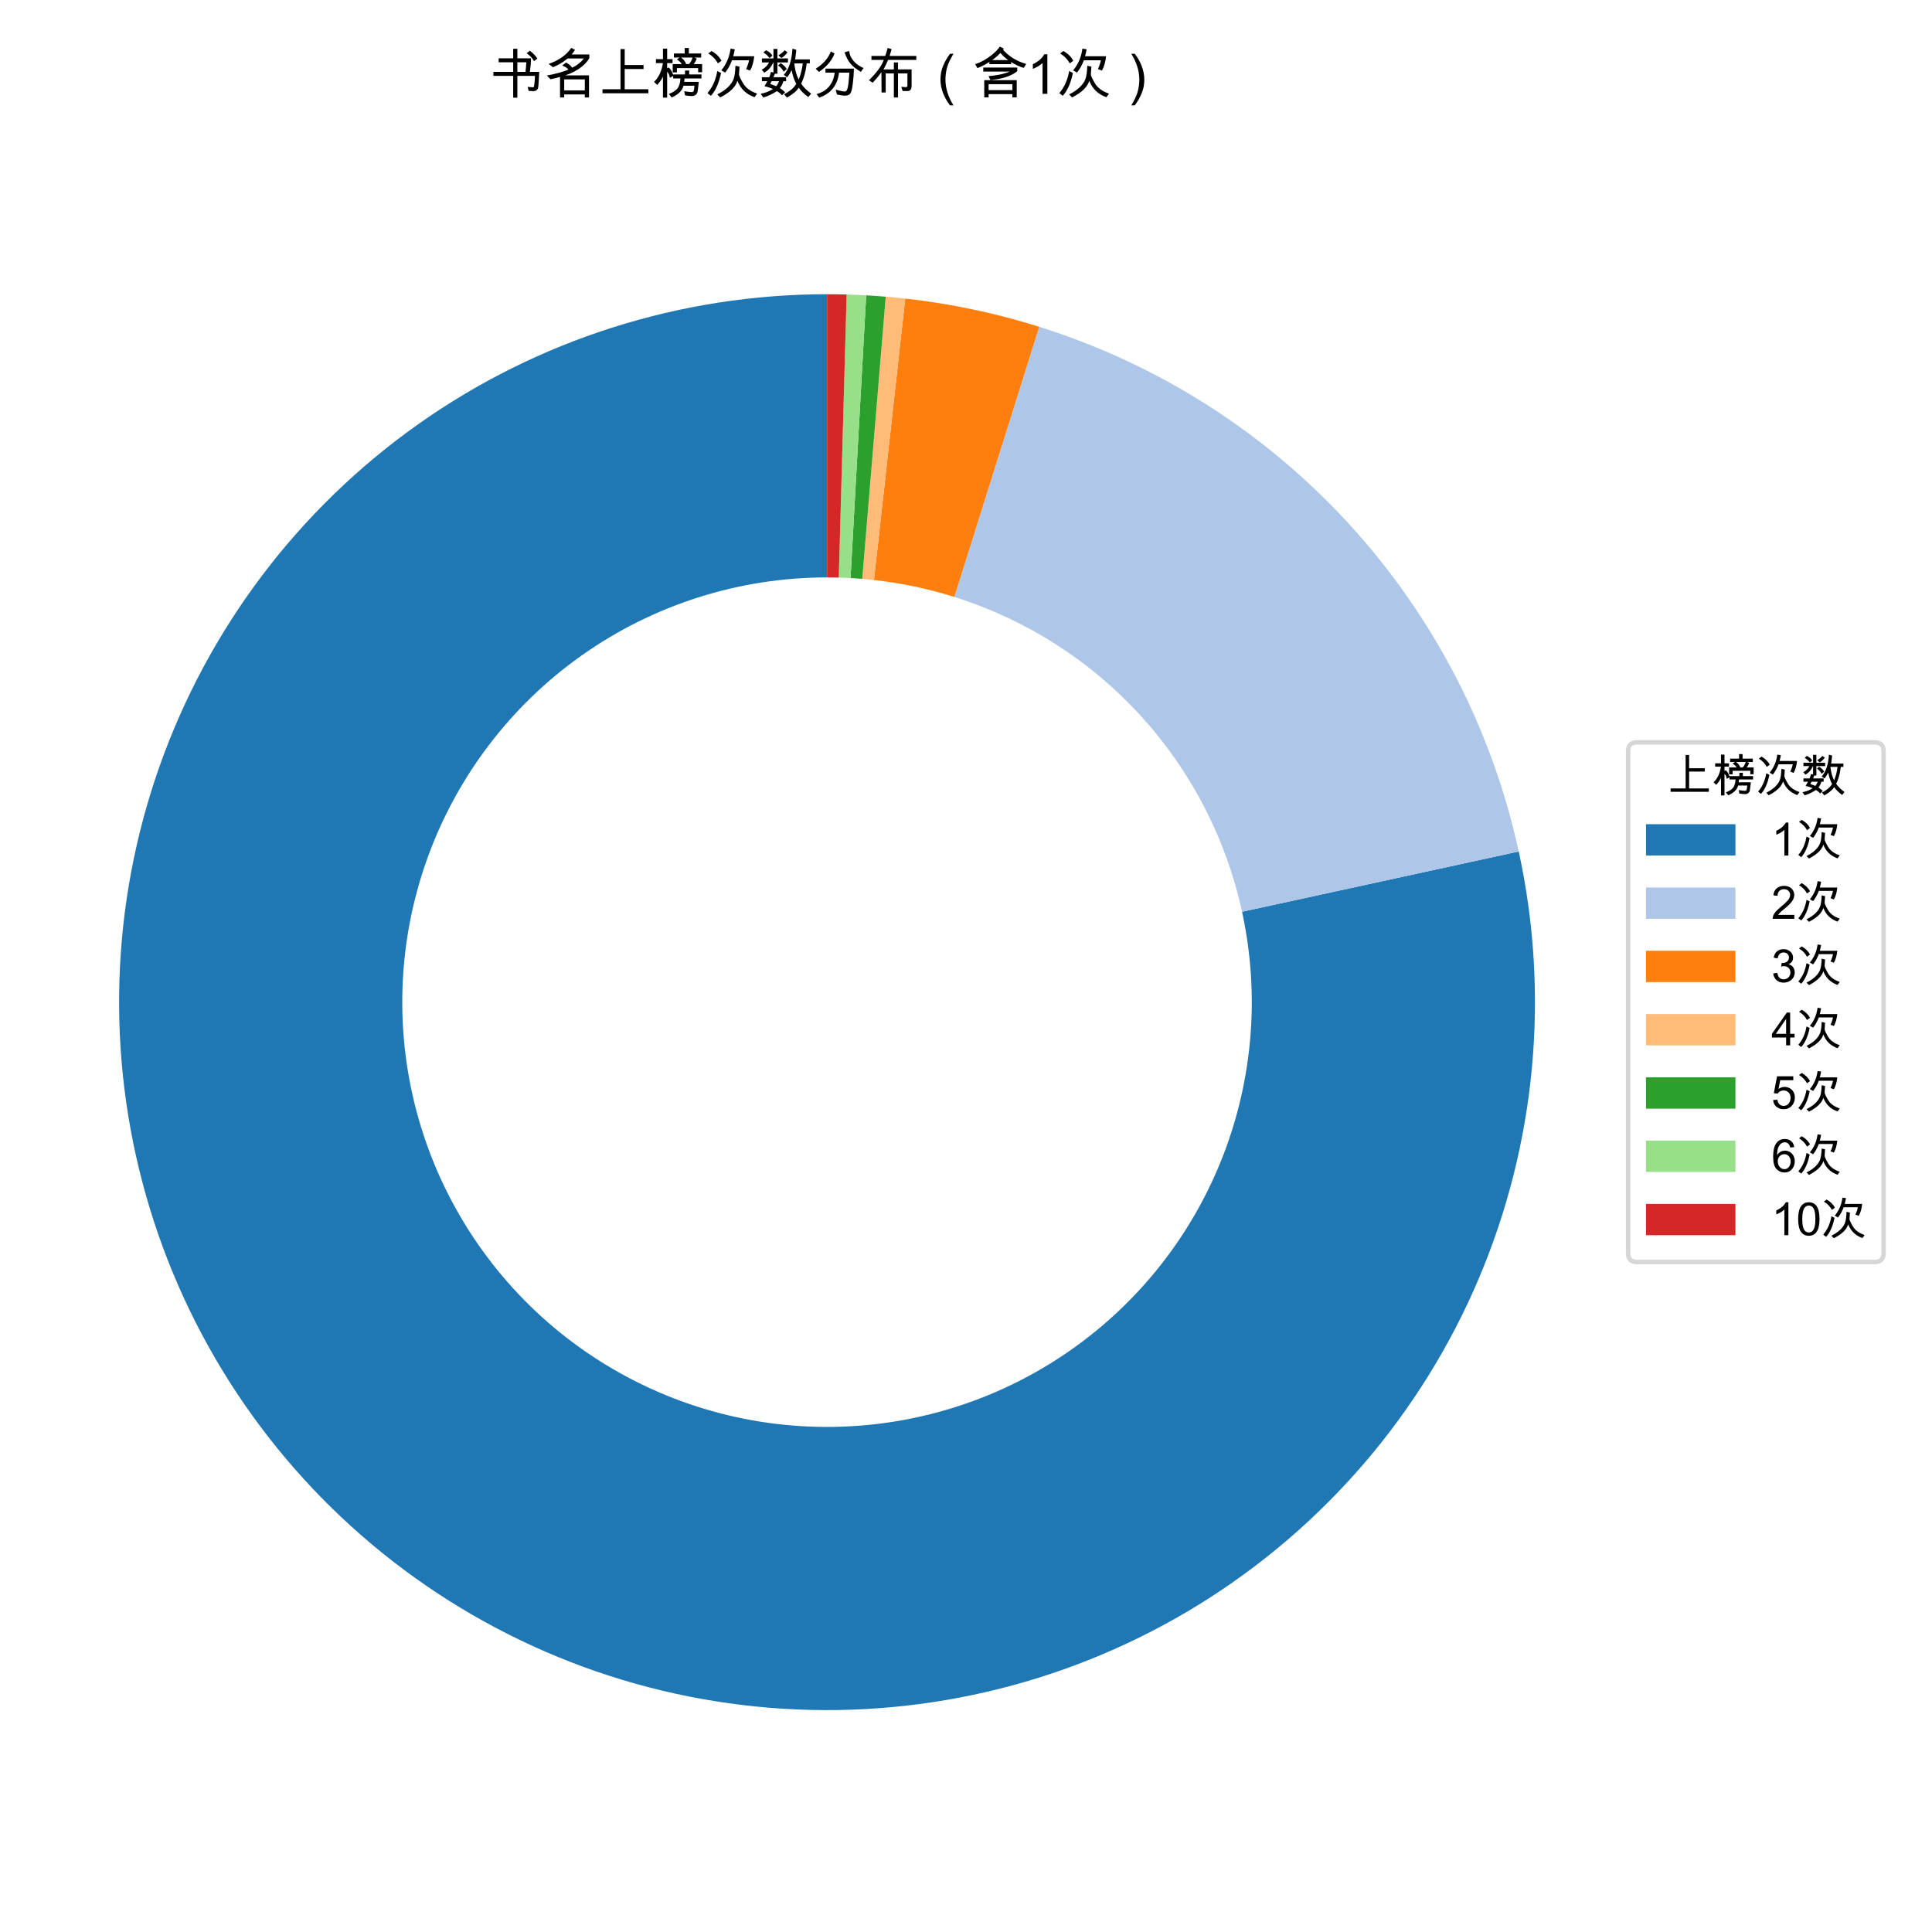 <?xml version="1.0" encoding="utf-8" standalone="no"?>
<!DOCTYPE svg PUBLIC "-//W3C//DTD SVG 1.1//EN"
  "http://www.w3.org/Graphics/SVG/1.1/DTD/svg11.dtd">
<svg xmlns:xlink="http://www.w3.org/1999/xlink" width="432pt" height="432pt" viewBox="0 0 432 432" xmlns="http://www.w3.org/2000/svg" version="1.1">
 <defs>
  <style type="text/css">*{stroke-linejoin: round; stroke-linecap: butt}</style>
 </defs>
 <g id="figure_1">
  <g id="patch_1">
   <path d="M 0 432 
L 432 432 
L 432 0 
L 0 0 
z
" style="fill: #ffffff"/>
  </g>
  <g id="axes_1">
   <g id="patch_2">
    <path d="M 184.925 65.792 
C 168.645 65.792 152.462 68.304 136.948 73.238 
C 121.433 78.172 106.773 85.471 93.484 94.875 
C 80.195 104.28 68.436 115.678 58.622 128.668 
C 48.808 141.658 41.057 156.084 35.642 171.437 
C 30.227 186.79 27.213 202.887 26.706 219.159 
C 26.199 235.432 28.206 251.685 32.655 267.345 
C 37.104 283.006 43.942 297.887 52.928 311.462 
C 61.914 325.037 72.941 337.146 85.619 347.359 
C 98.297 357.572 112.475 365.769 127.652 371.659 
C 142.829 377.549 158.824 381.063 175.073 382.076 
C 191.322 383.09 207.63 381.59 223.421 377.631 
C 239.212 373.672 254.299 367.3 268.147 358.741 
C 281.996 350.182 294.441 339.538 305.044 327.184 
C 315.647 314.83 324.282 300.914 330.641 285.928 
C 337.001 270.941 341.012 255.063 342.53 238.854 
C 344.049 222.645 343.058 206.298 339.592 190.391 
L 277.725 203.87 
C 279.805 213.414 280.399 223.222 279.488 232.947 
C 278.577 242.673 276.171 252.2 272.355 261.192 
C 268.539 270.184 263.358 278.533 256.997 285.945 
C 250.635 293.358 243.167 299.744 234.858 304.88 
C 226.549 310.015 217.497 313.838 208.023 316.214 
C 198.548 318.589 188.763 319.489 179.014 318.881 
C 169.265 318.273 159.667 316.165 150.561 312.631 
C 141.455 309.096 132.948 304.178 125.341 298.05 
C 117.735 291.922 111.118 284.658 105.727 276.512 
C 100.335 268.367 96.232 259.439 93.563 250.042 
C 90.894 240.646 89.69 230.894 89.994 221.131 
C 90.298 211.367 92.106 201.709 95.355 192.497 
C 98.604 183.285 103.255 174.63 109.143 166.836 
C 115.031 159.042 122.087 152.203 130.06 146.56 
C 138.034 140.918 146.83 136.539 156.139 133.578 
C 165.447 130.617 175.157 129.111 184.925 129.111 
z
" style="fill: #1f77b4"/>
   </g>
   <g id="patch_3">
    <path d="M 339.592 190.391 
C 333.651 163.122 320.603 137.904 301.776 117.302 
C 282.95 96.701 259.005 81.44 232.38 73.073 
L 213.398 133.479 
C 229.373 138.499 243.74 147.655 255.036 160.016 
C 266.332 172.377 274.161 187.509 277.725 203.87 
z
" style="fill: #aec7e8"/>
   </g>
   <g id="patch_4">
    <path d="M 232.38 73.073 
C 227.503 71.54 222.554 70.245 217.551 69.191 
C 212.548 68.137 207.497 67.326 202.415 66.762 
L 195.419 129.692 
C 198.468 130.031 201.499 130.517 204.5 131.15 
C 207.502 131.782 210.472 132.559 213.398 133.479 
z
" style="fill: #ff7f0e"/>
   </g>
   <g id="patch_5">
    <path d="M 202.415 66.762 
C 201.69 66.681 200.963 66.605 200.236 66.535 
C 199.509 66.464 198.782 66.398 198.054 66.338 
L 192.803 129.438 
C 193.239 129.474 193.676 129.514 194.112 129.556 
C 194.548 129.598 194.984 129.644 195.419 129.692 
z
" style="fill: #ffbb78"/>
   </g>
   <g id="patch_6">
    <path d="M 198.054 66.338 
C 197.327 66.277 196.599 66.222 195.87 66.171 
C 195.142 66.121 194.413 66.075 193.684 66.035 
L 190.18 129.256 
C 190.618 129.28 191.055 129.308 191.492 129.338 
C 191.929 129.368 192.366 129.401 192.803 129.438 
z
" style="fill: #2ca02c"/>
   </g>
   <g id="patch_7">
    <path d="M 193.684 66.035 
C 192.954 65.994 192.225 65.959 191.496 65.929 
C 190.766 65.898 190.036 65.873 189.306 65.853 
L 187.554 129.147 
C 187.992 129.159 188.43 129.174 188.867 129.192 
C 189.305 129.211 189.743 129.232 190.18 129.256 
z
" style="fill: #98df8a"/>
   </g>
   <g id="patch_8">
    <path d="M 189.306 65.853 
C 188.576 65.833 187.846 65.818 187.116 65.808 
C 186.386 65.797 185.655 65.792 184.925 65.792 
L 184.925 129.111 
C 185.363 129.111 185.801 129.114 186.239 129.12 
C 186.678 129.126 187.116 129.135 187.554 129.147 
z
" style="fill: #d62728"/>
   </g>
   <g id="matplotlib.axis_1"/>
   <g id="matplotlib.axis_2"/>
   <g id="text_1">
    <!-- 书名上榜次数分布（含1次） -->
    <g transform="translate(109.588 20.976) scale(0.12 -0.12)">
     <defs>
      <path id="ArialUnicodeMS-4e66" d="M 5722 2553 
L 5663 1497 
Q 5628 747 5561 609 
Q 5494 472 5364 389 
Q 5234 306 4975 306 
Q 4806 306 4494 341 
L 4372 806 
L 4997 756 
Q 5059 750 5084 792 
Q 5109 834 5154 1137 
Q 5200 1441 5228 2088 
L 3175 2088 
L 3175 -453 
L 2688 -453 
L 2688 2088 
L 384 2088 
L 384 2553 
L 2688 2553 
L 2688 3669 
L 997 3669 
L 997 4134 
L 2688 4134 
L 2688 5241 
L 3175 5241 
L 3175 4134 
L 4763 4134 
Q 4756 3425 4634 2553 
L 5722 2553 
z
M 4219 3669 
L 3175 3669 
L 3175 2553 
L 4122 2553 
Q 4181 3016 4219 3669 
z
M 5509 4091 
L 5113 3809 
Q 4825 4334 4256 4722 
L 4622 5013 
Q 5188 4619 5509 4091 
z
" transform="scale(0.016)"/>
      <path id="ArialUnicodeMS-540d" d="M 5306 4166 
Q 5306 4113 5057 3789 
Q 4809 3466 4426 3156 
Q 4044 2847 3556 2590 
Q 3069 2334 2478 2144 
L 5269 2144 
L 5269 -428 
L 4781 -428 
L 4781 -72 
L 2381 -72 
L 2381 -428 
L 1894 -428 
L 1894 1966 
Q 1044 1734 775 1697 
L 359 2131 
Q 1944 2425 2875 2822 
Q 2666 3097 2144 3291 
L 2597 3641 
Q 3072 3388 3309 3041 
Q 4119 3422 4678 4116 
L 2772 4116 
Q 2069 3506 1075 3097 
L 569 3481 
Q 2369 4106 3200 5350 
L 3641 5119 
Q 3503 4881 3244 4581 
L 5306 4581 
L 5306 4166 
z
M 4781 397 
L 4781 1678 
L 2381 1678 
L 2381 397 
L 4781 397 
z
" transform="scale(0.016)"/>
      <path id="ArialUnicodeMS-4e0a" d="M 5931 63 
L 588 63 
L 588 531 
L 2688 531 
L 2688 5209 
L 3175 5209 
L 3175 3353 
L 5369 3353 
L 5369 2888 
L 3175 2888 
L 3175 531 
L 5931 531 
L 5931 63 
z
" transform="scale(0.016)"/>
      <path id="ArialUnicodeMS-699c" d="M 5941 2516 
L 5478 2516 
L 5478 2994 
L 3003 2994 
L 3003 2497 
L 2516 2497 
L 2516 3463 
L 3566 3463 
Q 3478 3678 3003 4019 
L 3341 4225 
L 2656 4225 
L 2656 4697 
L 3909 4697 
L 3909 5331 
L 4397 5331 
L 4397 4697 
L 5831 4697 
L 5831 4225 
L 5025 4225 
L 5319 4091 
Q 5138 3656 4959 3463 
L 5941 3463 
L 5941 2516 
z
M 4831 4225 
L 3481 4225 
Q 3838 3994 4084 3500 
L 3969 3469 
L 4409 3463 
Q 4709 3772 4831 4225 
z
M 5863 1784 
L 3897 1784 
Q 3859 1403 3853 1388 
L 5556 1388 
Q 5459 513 5411 256 
Q 5363 0 5178 -131 
Q 4994 -263 4728 -263 
Q 4444 -263 3944 -178 
L 3859 300 
Q 4538 197 4728 197 
Q 4856 197 4915 261 
Q 4975 325 5012 573 
Q 5050 822 5050 941 
L 3775 941 
Q 3566 91 2394 -428 
L 2059 0 
Q 2494 106 2928 476 
Q 3363 847 3413 1784 
L 2572 1784 
L 2572 2075 
L 2188 1869 
Q 2100 2359 1869 2572 
L 1869 -447 
L 1381 -447 
L 1381 2022 
Q 1269 1678 716 1031 
L 347 1388 
Q 1172 2197 1375 3572 
L 563 3572 
L 563 4038 
L 1381 4038 
L 1381 5259 
L 1869 5259 
L 1869 4038 
L 2497 4038 
L 2497 3572 
L 1869 3572 
L 1869 2975 
L 2041 3066 
Q 2369 2825 2572 2203 
L 2572 2253 
L 3950 2253 
L 3950 2713 
L 4434 2713 
L 4434 2253 
L 5863 2253 
L 5863 1784 
z
" transform="scale(0.016)"/>
      <path id="ArialUnicodeMS-6b21" d="M 5759 4372 
Q 5653 3369 5281 2706 
L 4813 2881 
Q 5088 3478 5153 3903 
L 3169 3903 
Q 2906 3159 2381 2472 
L 1925 2731 
Q 2813 3800 3003 5259 
L 3494 5184 
Q 3444 4863 3316 4372 
L 5759 4372 
z
M 1941 3847 
L 1528 3541 
Q 1138 4263 409 4697 
L 788 4984 
Q 1597 4534 1941 3847 
z
M 6100 25 
L 5797 -397 
Q 4350 116 3803 1516 
Q 3500 447 1797 -422 
L 1459 -72 
Q 2197 300 2676 751 
Q 3156 1203 3348 1704 
Q 3541 2206 3572 3272 
L 4050 3163 
L 3988 2256 
Q 3988 2041 4461 1228 
Q 4934 416 6100 25 
z
M 1894 2431 
Q 1541 669 716 -231 
L 313 84 
Q 1200 1106 1459 2650 
L 1894 2431 
z
" transform="scale(0.016)"/>
      <path id="ArialUnicodeMS-6570" d="M 6138 19 
L 5806 -378 
Q 5031 194 4697 716 
Q 4344 144 3328 -441 
L 2981 -50 
Q 3966 434 4403 1153 
Q 4038 1834 3866 2753 
Q 3678 2356 3353 1919 
L 2950 2203 
Q 3838 3172 3963 5253 
L 4409 5125 
Q 4341 4384 4269 4006 
L 5984 4006 
L 5984 3547 
L 5619 3541 
L 5594 3341 
Q 5441 2113 4978 1191 
Q 5281 672 6138 19 
z
M 5166 3541 
L 4172 3541 
Q 4297 2419 4691 1650 
Q 5038 2513 5166 3541 
z
M 3438 3653 
L 2209 3653 
L 2209 2338 
L 1919 2338 
Q 1900 2269 1753 1931 
L 3225 1931 
L 3225 1472 
L 2913 1472 
Q 2763 991 2503 666 
Q 2947 353 3103 184 
L 2747 -172 
Q 2463 138 2150 313 
Q 1322 -225 563 -428 
L 269 6 
Q 1106 163 1684 563 
Q 1291 756 703 884 
L 1038 1472 
L 403 1472 
L 403 1931 
L 1259 1931 
Q 1328 2056 1466 2553 
L 1747 2484 
L 1747 3653 
L 1716 3653 
Q 1413 2881 678 2456 
L 378 2803 
Q 938 3091 1241 3653 
L 403 3653 
L 403 4122 
L 1747 4122 
L 1747 5228 
L 2209 5228 
L 2209 4122 
L 3438 4122 
L 3438 3653 
z
M 2406 1472 
L 1538 1472 
Q 1422 1241 1369 1153 
Q 1388 1159 2069 884 
Q 2219 1031 2406 1472 
z
M 1625 4441 
L 1288 4159 
Q 1022 4547 575 4813 
L 878 5075 
Q 1394 4844 1625 4441 
z
M 3384 4844 
Q 3097 4409 2669 4172 
L 2322 4481 
Q 2806 4759 3047 5069 
L 3384 4844 
z
M 3303 2888 
L 2944 2578 
Q 2706 3025 2291 3297 
L 2584 3566 
Q 2988 3359 3303 2888 
z
" transform="scale(0.016)"/>
      <path id="ArialUnicodeMS-5206" d="M 5991 3003 
L 5684 2553 
Q 4856 3041 4451 3534 
Q 4047 4028 3781 4831 
L 4319 4984 
Q 4375 4356 4829 3825 
Q 5284 3294 5991 3003 
z
M 2613 4697 
Q 2169 3484 800 2547 
L 416 2919 
Q 1731 3741 2188 4934 
L 2613 4697 
z
M 4872 2931 
Q 4844 1956 4730 1092 
Q 4616 228 4430 7 
Q 4244 -213 3847 -213 
Q 3469 -213 2894 -78 
L 2747 481 
Q 3503 269 3834 269 
Q 4013 269 4128 639 
Q 4244 1009 4341 2463 
L 3138 2463 
Q 2869 263 831 -441 
L 525 -31 
Q 2372 478 2631 2463 
L 1556 2463 
L 1556 2931 
L 4872 2931 
z
" transform="scale(0.016)"/>
      <path id="ArialUnicodeMS-5e03" d="M 5888 3944 
L 2597 3944 
Q 2300 3216 2053 2841 
L 3272 2841 
L 3272 3653 
L 3756 3653 
L 3756 2841 
L 5338 2841 
L 5338 941 
Q 5338 325 4878 325 
L 4294 325 
L 4141 819 
Q 4481 775 4628 775 
Q 4850 775 4850 941 
L 4850 2375 
L 3756 2375 
L 3756 -428 
L 3272 -428 
L 3272 2375 
L 2322 2375 
L 2322 153 
L 1838 153 
L 1825 2534 
Q 1516 2056 794 1288 
L 372 1581 
Q 1731 2919 2094 3944 
L 659 3944 
L 659 4409 
L 2266 4409 
Q 2378 4706 2553 5344 
L 3009 5203 
Q 2794 4444 2778 4409 
L 5888 4409 
L 5888 3944 
z
" transform="scale(0.016)"/>
      <path id="ArialUnicodeMS-ff08" d="M 3964 -1344 
L 3561 -1344 
Q 3042 -681 2745 103 
Q 2448 888 2448 1656 
Q 2448 2528 2764 3275 
Q 3080 4022 3561 4659 
L 3964 4659 
Q 3408 3747 3219 3059 
Q 3030 2372 3030 1663 
Q 3030 153 3964 -1344 
z
" transform="scale(0.016)"/>
      <path id="ArialUnicodeMS-542b" d="M 6181 3481 
L 5894 3016 
Q 5197 3216 4428 3700 
L 4428 3456 
L 1900 3456 
L 1900 3706 
Q 1278 3309 506 2988 
L 238 3456 
Q 941 3656 1781 4232 
Q 2622 4809 3116 5491 
L 3584 5259 
L 3488 5119 
Q 4572 3931 6181 3481 
z
M 4091 3928 
Q 3516 4338 3181 4763 
Q 2775 4319 2222 3928 
L 4091 3928 
z
M 5141 2638 
Q 4156 1803 2016 1600 
L 1797 2059 
Q 3313 2181 4256 2591 
L 1184 2591 
L 1184 3059 
L 5141 3059 
L 5141 2638 
z
M 5081 -416 
L 4575 -416 
L 4575 -38 
L 1806 -38 
L 1806 -416 
L 1300 -416 
L 1300 1588 
L 5081 1588 
L 5081 -416 
z
M 4575 428 
L 4575 1119 
L 1806 1119 
L 1806 428 
L 4575 428 
z
" transform="scale(0.016)"/>
      <path id="ArialUnicodeMS-31" d="M 2400 0 
L 1838 0 
L 1838 3584 
Q 1416 3184 709 2906 
L 709 3450 
Q 1681 3916 2034 4603 
L 2400 4603 
L 2400 0 
z
" transform="scale(0.016)"/>
      <path id="ArialUnicodeMS-ff09" d="M 2850 4659 
Q 3369 3997 3666 3212 
Q 3963 2428 3963 1656 
Q 3963 788 3647 41 
Q 3332 -706 2850 -1344 
L 2447 -1344 
Q 3004 -431 3193 255 
Q 3382 941 3382 1650 
Q 3382 3163 2447 4659 
L 2850 4659 
z
" transform="scale(0.016)"/>
     </defs>
     <use xlink:href="#ArialUnicodeMS-4e66"/>
     <use xlink:href="#ArialUnicodeMS-540d" transform="translate(100 0)"/>
     <use xlink:href="#ArialUnicodeMS-4e0a" transform="translate(200 0)"/>
     <use xlink:href="#ArialUnicodeMS-699c" transform="translate(300 0)"/>
     <use xlink:href="#ArialUnicodeMS-6b21" transform="translate(400 0)"/>
     <use xlink:href="#ArialUnicodeMS-6570" transform="translate(500 0)"/>
     <use xlink:href="#ArialUnicodeMS-5206" transform="translate(600 0)"/>
     <use xlink:href="#ArialUnicodeMS-5e03" transform="translate(700 0)"/>
     <use xlink:href="#ArialUnicodeMS-ff08" transform="translate(800 0)"/>
     <use xlink:href="#ArialUnicodeMS-542b" transform="translate(900 0)"/>
     <use xlink:href="#ArialUnicodeMS-31" transform="translate(1000 0)"/>
     <use xlink:href="#ArialUnicodeMS-6b21" transform="translate(1055.615 0)"/>
     <use xlink:href="#ArialUnicodeMS-ff09" transform="translate(1155.615 0)"/>
    </g>
   </g>
   <g id="legend_1">
    <g id="patch_9">
     <path d="M 366.05 282.188 
L 419.172 282.188 
Q 421.172 282.188 421.172 280.188 
L 421.172 167.988 
Q 421.172 165.988 419.172 165.988 
L 366.05 165.988 
Q 364.05 165.988 364.05 167.988 
L 364.05 280.188 
Q 364.05 282.188 366.05 282.188 
z
" style="fill: #ffffff; opacity: 0.8; stroke: #cccccc; stroke-linejoin: miter"/>
    </g>
    <g id="text_2">
     <!-- 上榜次数 -->
     <g transform="translate(372.611 177.146) scale(0.1 -0.1)">
      <use xlink:href="#ArialUnicodeMS-4e0a"/>
      <use xlink:href="#ArialUnicodeMS-699c" transform="translate(100 0)"/>
      <use xlink:href="#ArialUnicodeMS-6b21" transform="translate(200 0)"/>
      <use xlink:href="#ArialUnicodeMS-6570" transform="translate(300 0)"/>
     </g>
    </g>
    <g id="patch_10">
     <path d="M 368.05 191.296 
L 388.05 191.296 
L 388.05 184.296 
L 368.05 184.296 
z
" style="fill: #1f77b4"/>
    </g>
    <g id="text_3">
     <!-- 1次 -->
     <g transform="translate(396.05 191.296) scale(0.1 -0.1)">
      <use xlink:href="#ArialUnicodeMS-31"/>
      <use xlink:href="#ArialUnicodeMS-6b21" transform="translate(55.615 0)"/>
     </g>
    </g>
    <g id="patch_11">
     <path d="M 368.05 205.446 
L 388.05 205.446 
L 388.05 198.446 
L 368.05 198.446 
z
" style="fill: #aec7e8"/>
    </g>
    <g id="text_4">
     <!-- 2次 -->
     <g transform="translate(396.05 205.446) scale(0.1 -0.1)">
      <defs>
       <path id="ArialUnicodeMS-32" d="M 3231 0 
L 197 0 
Q 197 388 467 784 
Q 738 1181 1478 1778 
Q 1931 2141 2287 2539 
Q 2644 2938 2644 3341 
Q 2644 3688 2398 3914 
Q 2153 4141 1778 4141 
Q 1400 4141 1144 3908 
Q 888 3675 884 3213 
L 306 3278 
Q 359 3922 764 4262 
Q 1169 4603 1791 4603 
Q 2466 4603 2842 4229 
Q 3219 3856 3219 3328 
Q 3219 2888 2901 2436 
Q 2584 1984 1638 1228 
Q 1141 831 978 544 
L 3231 544 
L 3231 0 
z
" transform="scale(0.016)"/>
      </defs>
      <use xlink:href="#ArialUnicodeMS-32"/>
      <use xlink:href="#ArialUnicodeMS-6b21" transform="translate(55.615 0)"/>
     </g>
    </g>
    <g id="patch_12">
     <path d="M 368.05 219.596 
L 388.05 219.596 
L 388.05 212.596 
L 368.05 212.596 
z
" style="fill: #ff7f0e"/>
    </g>
    <g id="text_5">
     <!-- 3次 -->
     <g transform="translate(396.05 219.596) scale(0.1 -0.1)">
      <defs>
       <path id="ArialUnicodeMS-33" d="M 2425 2478 
Q 2850 2397 3067 2067 
Q 3284 1738 3284 1350 
Q 3284 725 2829 323 
Q 2375 -78 1741 -78 
Q 1134 -78 740 275 
Q 347 628 281 1209 
L 844 1288 
Q 928 834 1151 609 
Q 1375 384 1741 384 
Q 2134 384 2407 661 
Q 2681 938 2681 1338 
Q 2681 1722 2432 1975 
Q 2184 2228 1784 2228 
Q 1622 2228 1388 2169 
L 1453 2663 
Q 1678 2663 1809 2684 
Q 1941 2706 2103 2790 
Q 2266 2875 2372 3033 
Q 2478 3191 2478 3425 
Q 2478 3766 2251 3953 
Q 2025 4141 1728 4141 
Q 1388 4141 1173 3925 
Q 959 3709 903 3309 
L 341 3413 
Q 450 4009 823 4306 
Q 1197 4603 1716 4603 
Q 2288 4603 2670 4258 
Q 3053 3913 3053 3413 
Q 3053 2772 2425 2491 
L 2425 2478 
z
" transform="scale(0.016)"/>
      </defs>
      <use xlink:href="#ArialUnicodeMS-33"/>
      <use xlink:href="#ArialUnicodeMS-6b21" transform="translate(55.615 0)"/>
     </g>
    </g>
    <g id="patch_13">
     <path d="M 368.05 233.746 
L 388.05 233.746 
L 388.05 226.746 
L 368.05 226.746 
z
" style="fill: #ffbb78"/>
    </g>
    <g id="text_6">
     <!-- 4次 -->
     <g transform="translate(396.05 233.746) scale(0.1 -0.1)">
      <defs>
       <path id="ArialUnicodeMS-34" d="M 3263 1094 
L 2644 1094 
L 2644 0 
L 2081 0 
L 2081 1094 
L 97 1094 
L 97 1613 
L 2181 4581 
L 2644 4581 
L 2644 1613 
L 3263 1613 
L 3263 1094 
z
M 2081 1613 
L 2081 3681 
L 2069 3681 
L 647 1613 
L 2081 1613 
z
" transform="scale(0.016)"/>
      </defs>
      <use xlink:href="#ArialUnicodeMS-34"/>
      <use xlink:href="#ArialUnicodeMS-6b21" transform="translate(55.615 0)"/>
     </g>
    </g>
    <g id="patch_14">
     <path d="M 368.05 247.896 
L 388.05 247.896 
L 388.05 240.896 
L 368.05 240.896 
z
" style="fill: #2ca02c"/>
    </g>
    <g id="text_7">
     <!-- 5次 -->
     <g transform="translate(396.05 247.896) scale(0.1 -0.1)">
      <defs>
       <path id="ArialUnicodeMS-35" d="M 1013 2753 
Q 1431 3041 1881 3041 
Q 2453 3041 2878 2636 
Q 3303 2231 3303 1556 
Q 3303 875 2872 398 
Q 2441 -78 1741 -78 
Q 1169 -78 750 245 
Q 331 569 269 1203 
L 856 1247 
Q 928 813 1162 598 
Q 1397 384 1741 384 
Q 2169 384 2434 707 
Q 2700 1031 2700 1503 
Q 2700 1984 2428 2262 
Q 2156 2541 1728 2541 
Q 1188 2541 897 2100 
L 366 2163 
L 813 4519 
L 3084 4519 
L 3084 3975 
L 1259 3975 
L 1013 2753 
z
" transform="scale(0.016)"/>
      </defs>
      <use xlink:href="#ArialUnicodeMS-35"/>
      <use xlink:href="#ArialUnicodeMS-6b21" transform="translate(55.615 0)"/>
     </g>
    </g>
    <g id="patch_15">
     <path d="M 368.05 262.046 
L 388.05 262.046 
L 388.05 255.046 
L 368.05 255.046 
z
" style="fill: #98df8a"/>
    </g>
    <g id="text_8">
     <!-- 6次 -->
     <g transform="translate(396.05 262.046) scale(0.1 -0.1)">
      <defs>
       <path id="ArialUnicodeMS-36" d="M 838 2363 
Q 1225 2969 1941 2969 
Q 2503 2969 2897 2553 
Q 3291 2138 3291 1491 
Q 3291 838 2898 380 
Q 2506 -78 1856 -78 
Q 1197 -78 733 409 
Q 269 897 269 2144 
Q 269 3369 689 3986 
Q 1109 4603 1906 4603 
Q 2422 4603 2778 4315 
Q 3134 4028 3213 3463 
L 2650 3413 
Q 2497 4141 1875 4141 
Q 1444 4141 1134 3712 
Q 825 3284 825 2363 
L 838 2363 
z
M 1844 384 
Q 2231 384 2472 696 
Q 2713 1009 2713 1453 
Q 2713 1897 2472 2187 
Q 2231 2478 1825 2478 
Q 1453 2478 1184 2204 
Q 916 1931 916 1484 
Q 916 1028 1180 706 
Q 1444 384 1844 384 
z
" transform="scale(0.016)"/>
      </defs>
      <use xlink:href="#ArialUnicodeMS-36"/>
      <use xlink:href="#ArialUnicodeMS-6b21" transform="translate(55.615 0)"/>
     </g>
    </g>
    <g id="patch_16">
     <path d="M 368.05 276.196 
L 388.05 276.196 
L 388.05 269.196 
L 368.05 269.196 
z
" style="fill: #d62728"/>
    </g>
    <g id="text_9">
     <!-- 10次 -->
     <g transform="translate(396.05 276.196) scale(0.1 -0.1)">
      <defs>
       <path id="ArialUnicodeMS-30" d="M 1778 4603 
Q 3272 4603 3272 2259 
Q 3272 1075 2886 498 
Q 2500 -78 1778 -78 
Q 288 -78 288 2259 
Q 288 3444 673 4023 
Q 1059 4603 1778 4603 
z
M 1778 384 
Q 2231 384 2462 823 
Q 2694 1263 2694 2259 
Q 2694 2953 2592 3351 
Q 2491 3750 2286 3945 
Q 2081 4141 1772 4141 
Q 1319 4141 1091 3694 
Q 863 3247 863 2259 
Q 863 1575 966 1175 
Q 1069 775 1272 579 
Q 1475 384 1778 384 
z
" transform="scale(0.016)"/>
      </defs>
      <use xlink:href="#ArialUnicodeMS-31"/>
      <use xlink:href="#ArialUnicodeMS-30" transform="translate(55.615 0)"/>
      <use xlink:href="#ArialUnicodeMS-6b21" transform="translate(111.23 0)"/>
     </g>
    </g>
   </g>
  </g>
 </g>
</svg>
